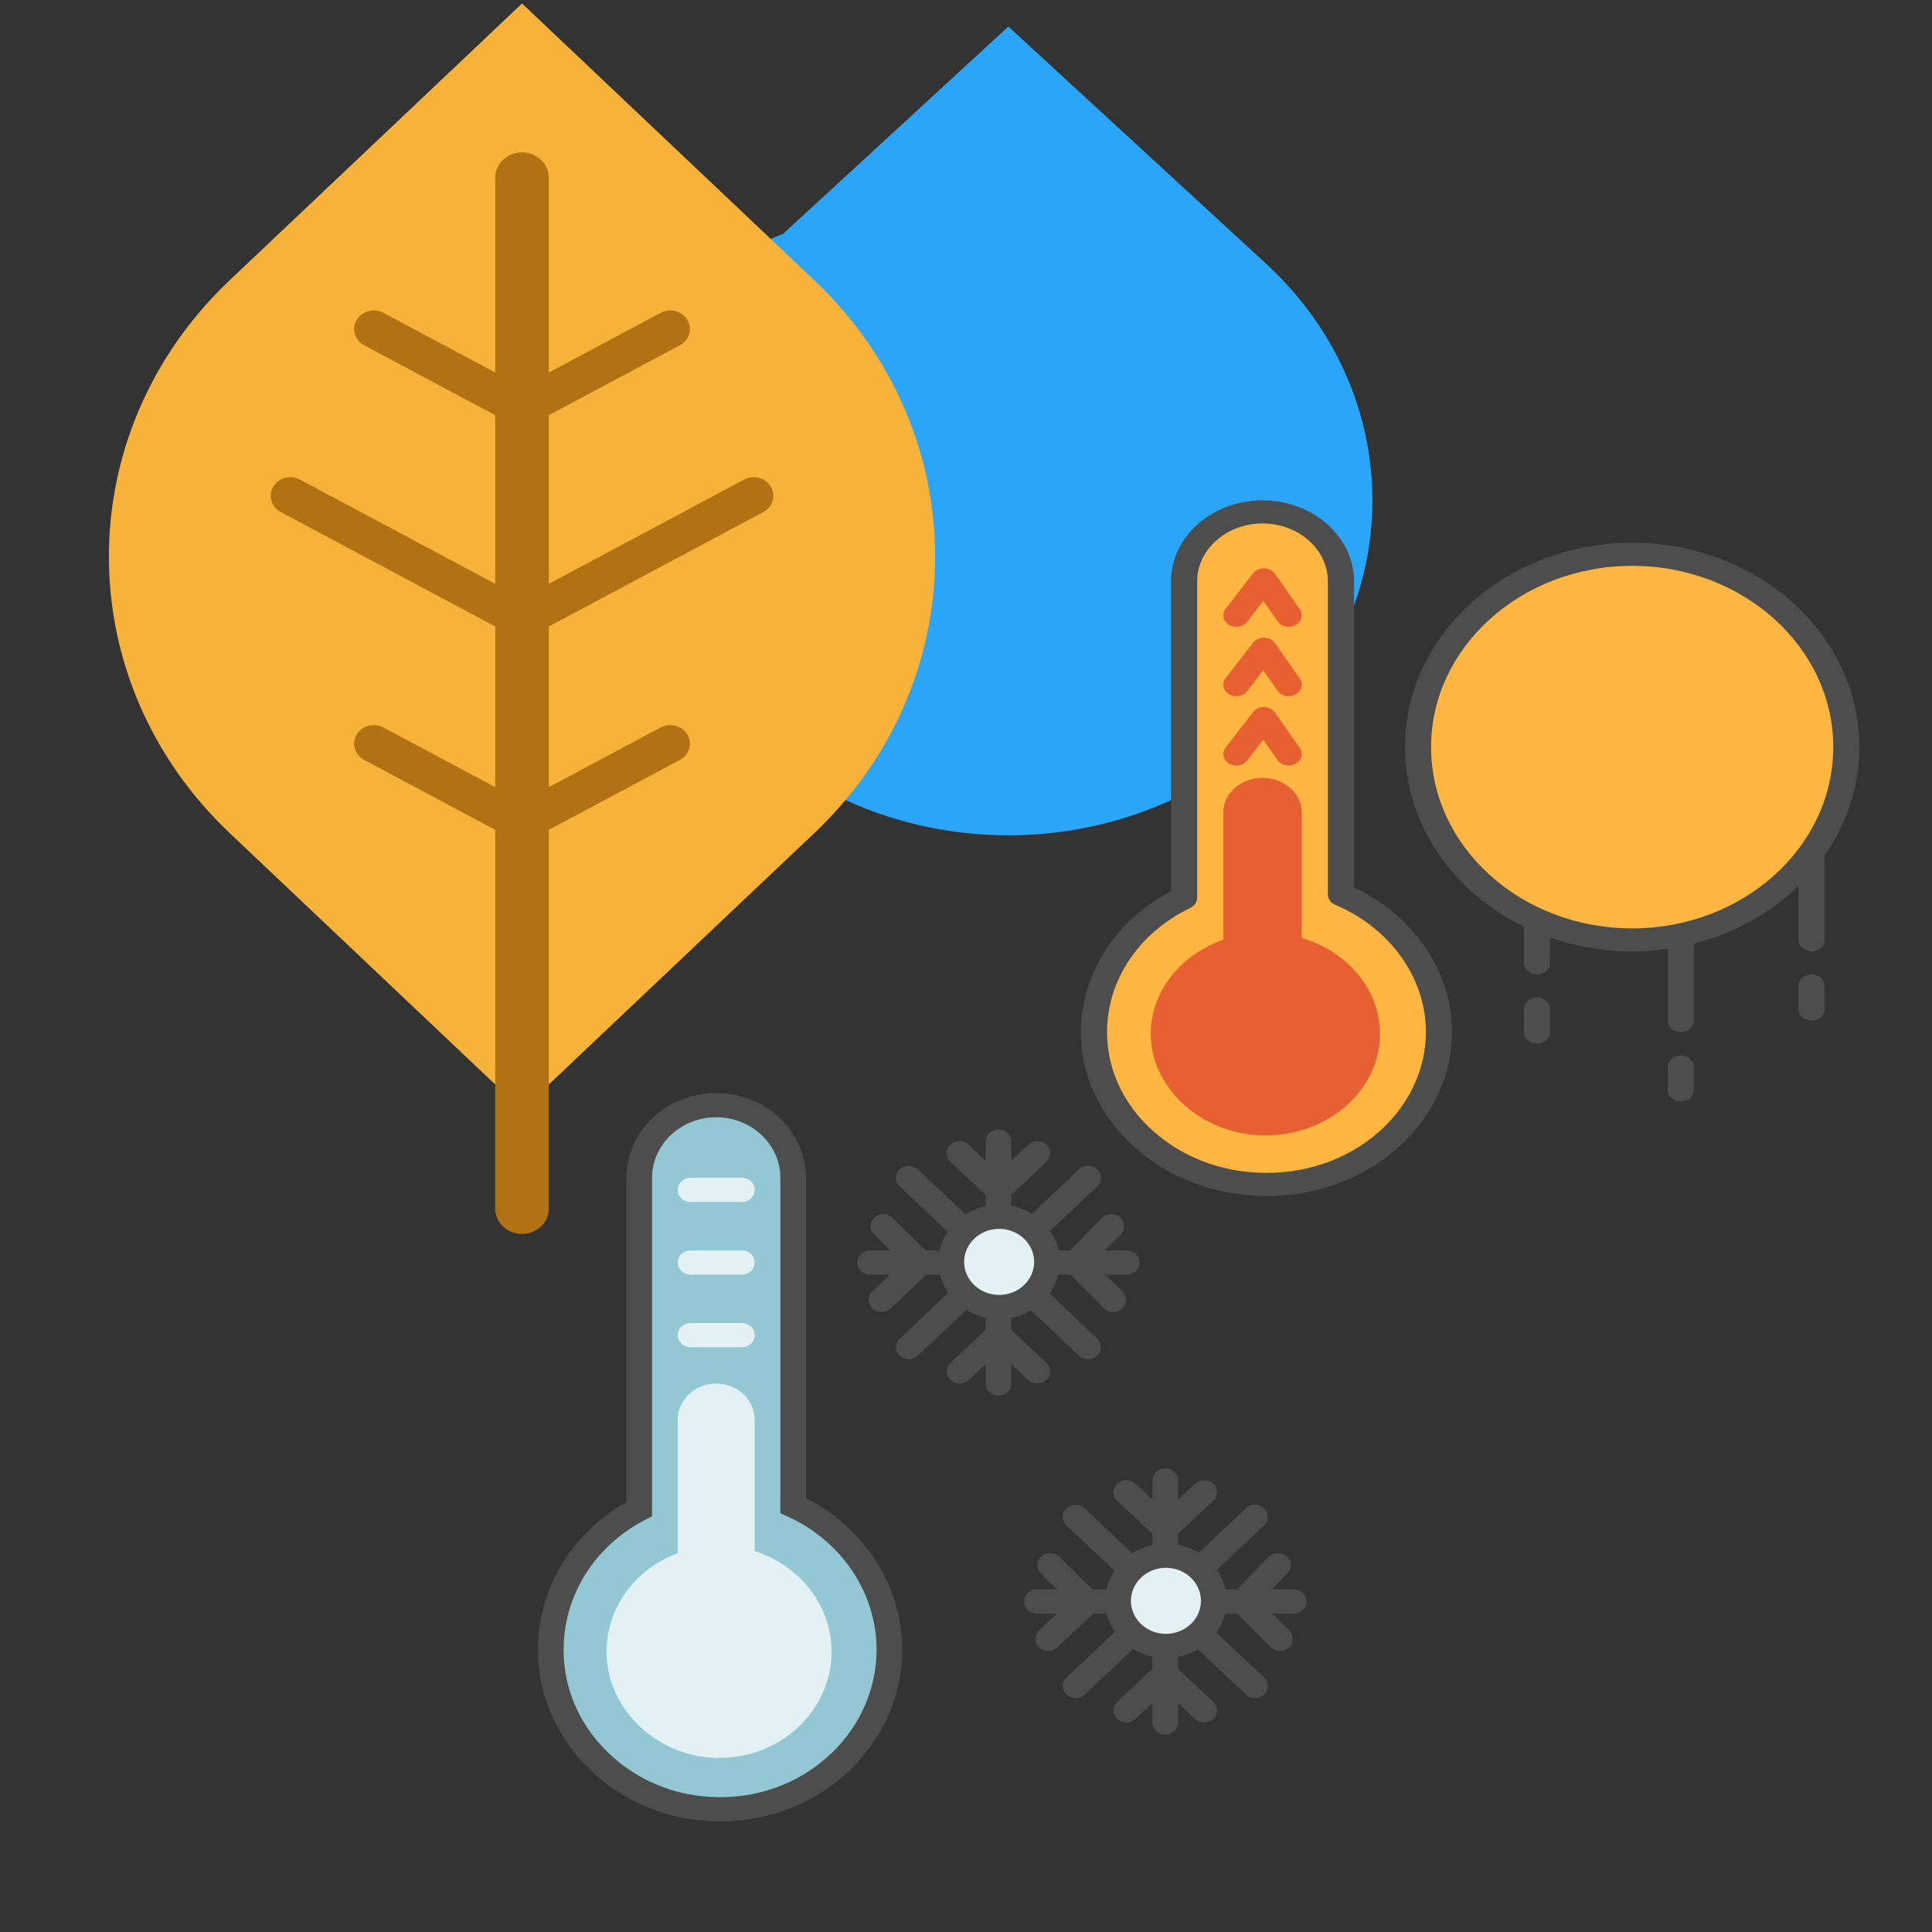 <?xml version="1.0" encoding="UTF-8" standalone="no"?>
<!-- Uploaded to: SVG Repo, www.svgrepo.com, Generator: SVG Repo Mixer Tools -->

<svg
   height="800px"
   width="800px"
   version="1.1"
   id="Layer_1"
   viewBox="0 0 511.999 511.999"
   xml:space="preserve"
   xmlns="http://www.w3.org/2000/svg"
   xmlns:svg="http://www.w3.org/2000/svg"><rect x="0" y="0" width="511.999" height="511.999" fill="#333333" stroke="none"/><defs
   id="defs5" />
<path
   style="fill:#2ba5f7;stroke-width:0.62"
   d="m 335.441,69.806 c 37.68,34.674 37.68,90.88 0,125.555 -18.828,17.334 -43.519,26.007 -68.21,26.007 -24.691,0 -49.392,-8.674 -68.219,-26.007 -3.62,-3.331 -6.89,-6.863 -9.818,-10.555 l -40.883,-79.151 c 34.06,-31.343 25.025,-29.938 59.209,-43.679 l 59.71,-54.94 z"
   id="path1" />



<g
   id="g5"
   transform="matrix(0.733,0,0,0.694,28.854,-13.694)"><path
     style="fill:#f7b239"
     d="M 254.981,337.921 149.37,443.532 43.745,337.921 c -58.327,-58.34 -58.327,-152.908 0,-211.249 L 149.37,21.061 254.981,126.672 c 5.605,5.605 10.668,11.547 15.202,17.759 42.596,58.418 37.533,140.755 -15.202,193.49 z"
     id="path3" /><path
     style="fill:#b27214"
     d="m 239.317,205.569 c -1.926,-3.417 -6.256,-4.625 -9.676,-2.699 l -70.588,39.793 V 178.29 l 47.389,-26.716 c 3.417,-1.927 4.626,-6.259 2.699,-9.676 -1.926,-3.417 -6.256,-4.626 -9.676,-2.699 l -40.412,22.782 V 87.599 c 0,-5.35 -4.337,-9.687 -9.687,-9.687 -5.35,0 -9.687,4.337 -9.687,9.687 v 74.383 L 99.267,139.2 c -3.417,-1.926 -7.749,-0.718 -9.676,2.699 -1.927,3.417 -0.718,7.749 2.699,9.676 l 47.389,26.715 v 64.373 L 69.091,202.87 c -3.417,-1.926 -7.749,-0.717 -9.676,2.699 -1.927,3.417 -0.718,7.749 2.699,9.676 l 77.565,43.726 v 61.342 L 99.267,297.531 c -3.417,-1.927 -7.749,-0.718 -9.676,2.699 -1.927,3.417 -0.718,7.749 2.699,9.676 l 47.389,26.716 V 481.25 c 0,5.35 4.337,9.687 9.687,9.687 5.35,0 9.687,-4.337 9.687,-9.687 V 336.624 l 47.389,-26.716 c 3.417,-1.927 4.626,-6.259 2.699,-9.676 -1.926,-3.417 -6.256,-4.626 -9.676,-2.699 l -40.412,22.782 v -61.342 l 77.565,-43.726 c 3.417,-1.927 4.625,-6.259 2.699,-9.678 z"
     id="path5" /></g>
<g
   id="g11"
   transform="matrix(0.433,0,0,0.383,285.397,132.601)"><path
     style="fill:#fcb641"
     d="M 161.587,272.624 V 56 c 0,-26.512 -21.488,-48 -48,-48 v 0 c -26.512,0 -48,21.488 -48,48 v 218.96 c -36.064,19.64 -59.416,59.688 -54.52,104.632 5.272,48.432 44.488,87.72 92.912,93.064 63.696,7.04 117.608,-42.648 117.608,-104.92 0,-41.952 -24.544,-78.088 -60,-95.112 z"
     id="path1-3" /><path
     style="fill:#4d4d4d"
     d="m 116.195,481.344 c -4.336,0 -8.704,-0.24 -13.096,-0.728 C 50.859,474.848 8.803,432.736 3.115,380.464 -1.749,335.848 19.539,293.152 57.587,270.32 V 56 c 0,-30.872 25.12,-56 56,-56 30.88,0 56,25.128 56,56 v 211.72 c 36.616,19.664 60,58.384 60,100.032 0,32.256 -13.792,63.104 -37.832,84.632 -21.112,18.904 -47.552,28.96 -75.56,28.96 z M 113.587,16 c -22.056,0 -40,17.944 -40,40 v 218.96 c 0,2.928 -1.6,5.624 -4.176,7.024 -34.936,19.032 -54.72,57.008 -50.392,96.752 4.888,44.864 40.984,81.032 85.84,85.976 28.208,3.144 55.288,-5.496 76.224,-24.24 20.656,-18.504 32.504,-45.008 32.504,-72.72 0,-37.224 -21.768,-71.736 -55.464,-87.912 -2.768,-1.336 -4.536,-4.136 -4.536,-7.216 V 56 c 0,-22.056 -17.944,-40 -40,-40 z"
     id="path2" /><g
     id="g6">
	<path
   style="fill:#e66032"
   d="M 137.587,302.744 V 216 c 0,-13.256 -10.744,-24 -24,-24 v 0 c -13.256,0 -24,10.744 -24,24 v 88.024 c -25.24,9.976 -43.336,34.112 -44.376,62.64 -1.392,38.312 29.776,71.656 68.104,72.728 39.672,1.112 72.184,-30.72 72.184,-70.144 0,-30.96 -20.08,-57.192 -47.912,-66.504 z"
   id="path3-6" />
	<path
   style="fill:#e66032"
   d="m 129.595,183.504 c -2.68,0 -5.296,-1.344 -6.808,-3.792 l -8.712,-14.08 -9.888,14.4 c -2.504,3.648 -7.472,4.576 -11.128,2.064 -3.64,-2.496 -4.56,-7.488 -2.064,-11.128 l 16.832,-24.496 c 1.528,-2.224 3.984,-3.544 6.784,-3.472 2.696,0.072 5.184,1.496 6.608,3.792 l 15.168,24.496 c 2.328,3.76 1.168,8.688 -2.592,11.016 -1.312,0.816 -2.76,1.2 -4.2,1.2 z"
   id="path4" />
	<path
   style="fill:#e66032"
   d="m 129.595,135.504 c -2.68,0 -5.296,-1.344 -6.808,-3.792 l -8.712,-14.08 -9.888,14.4 c -2.504,3.648 -7.472,4.576 -11.128,2.064 -3.64,-2.496 -4.56,-7.488 -2.064,-11.128 l 16.832,-24.496 c 1.528,-2.224 3.984,-3.56 6.784,-3.472 2.696,0.072 5.184,1.496 6.608,3.792 l 15.168,24.496 c 2.328,3.76 1.168,8.688 -2.592,11.016 -1.312,0.816 -2.76,1.2 -4.2,1.2 z"
   id="path5-1" />
	<path
   style="fill:#e66032"
   d="m 129.595,87.504 c -2.68,0 -5.296,-1.344 -6.808,-3.792 l -8.712,-14.08 -9.888,14.4 C 101.683,87.68 96.715,88.6 93.059,86.096 89.419,83.6 88.499,78.608 90.995,74.968 l 16.832,-24.496 c 1.528,-2.224 3.984,-3.4 6.784,-3.472 2.696,0.072 5.184,1.496 6.608,3.792 l 15.168,24.496 c 2.328,3.76 1.168,8.688 -2.592,11.016 -1.312,0.816 -2.76,1.2 -4.2,1.2 z"
   id="path6" />
</g><ellipse
     style="fill:#fcb641"
     cx="339.827"
     cy="170.744"
     rx="131.08"
     ry="133.424"
     id="ellipse6" /><g
     id="g10">
	<path
   style="fill:#4d4d4d"
   d="m 478.915,170.752 c 0,-77.984 -62.392,-141.432 -139.08,-141.432 -76.688,0 -139.08,63.448 -139.08,141.432 0,53.68 29.568,100.456 73.008,124.408 -0.04,0.288 -0.176,0.544 -0.176,0.84 v 24 c 0,4.424 3.584,8 8,8 4.416,0 8,-3.576 8,-8 v -17.528 c 15.608,6.176 32.512,9.696 50.24,9.696 7.416,0 14.648,-0.768 21.76,-1.904 V 360 c 0,4.424 3.584,8 8,8 4.416,0 8,-3.576 8,-8 v -53.264 c 24.872,-7.152 46.872,-21.152 64,-39.904 V 304 c 0,4.424 3.584,8 8,8 4.416,0 8,-3.576 8,-8 v -56 c 0,-0.624 -0.224,-1.176 -0.352,-1.76 13.648,-21.872 21.68,-47.72 21.68,-75.488 z M 339.827,296.168 c -67.864,0 -123.08,-56.264 -123.08,-125.424 0,-69.168 55.216,-125.432 123.08,-125.432 67.864,0 123.08,56.264 123.08,125.432 0.008,69.16 -55.208,125.424 -123.08,125.424 z"
   id="path7" />
	<path
   style="fill:#4d4d4d"
   d="m 449.587,328 c -4.416,0 -8,3.576 -8,8 v 16 c 0,4.424 3.584,8 8,8 4.416,0 8,-3.576 8,-8 v -16 c 0,-4.424 -3.584,-8 -8,-8 z"
   id="path8" />
	<path
   style="fill:#4d4d4d"
   d="m 369.587,384 c -4.416,0 -8,3.576 -8,8 v 16 c 0,4.424 3.584,8 8,8 4.416,0 8,-3.576 8,-8 v -16 c 0,-4.424 -3.584,-8 -8,-8 z"
   id="path9" />
	<path
   style="fill:#4d4d4d"
   d="m 281.587,344 c -4.416,0 -8,3.576 -8,8 v 16 c 0,4.424 3.584,8 8,8 4.416,0 8,-3.576 8,-8 v -16 c 0,-4.424 -3.584,-8 -8,-8 z"
   id="path10" />
</g></g><g
   id="g10-9"
   transform="matrix(0.425,0,0,0.401,142.096,289.67)"><path
     style="fill:#92c7d3"
     d="M 160.251,272.624 V 56 c 0,-26.512 -21.488,-48 -48,-48 v 0 c -26.512,0 -48,21.488 -48,48 V 274.96 C 28.187,294.6 4.835,334.648 9.731,379.592 c 5.272,48.432 44.488,87.72 92.912,93.064 63.696,7.04 117.608,-42.648 117.608,-104.92 0,-41.952 -24.544,-78.088 -60,-95.112 z"
     id="path1-31" /><path
     style="fill:#4d4d4d"
     d="m 114.859,481.344 c -4.336,0 -8.704,-0.24 -13.096,-0.728 C 49.523,474.848 7.467,432.736 1.779,380.464 -3.085,335.848 18.203,293.152 56.251,270.32 V 56 c 0,-30.872 25.12,-56 56,-56 30.88,0 56,25.128 56,56 v 211.72 c 36.616,19.664 60,58.384 60,100.032 0,32.256 -13.792,63.104 -37.832,84.632 -21.112,18.904 -47.552,28.96 -75.56,28.96 z M 112.251,16 c -22.056,0 -40,17.944 -40,40 v 223.712 l -4.176,2.272 c -34.936,19.032 -54.72,57.008 -50.392,96.752 4.888,44.864 40.984,81.032 85.84,85.976 28.208,3.144 55.288,-5.496 76.224,-24.24 20.656,-18.504 32.504,-45.008 32.504,-72.72 0,-37.224 -21.768,-71.736 -55.464,-87.912 l -4.536,-2.184 V 56 c 0,-22.056 -17.944,-40 -40,-40 z"
     id="path2-9" /><g
     id="g6-4">
	<path
   style="fill:#e4f1f4"
   d="M 136.251,302.744 V 216 c 0,-13.256 -10.744,-24 -24,-24 v 0 c -13.256,0 -24,10.744 -24,24 v 88.024 c -25.24,9.976 -43.336,34.112 -44.376,62.64 -1.392,38.312 29.776,71.656 68.104,72.728 39.672,1.112 72.184,-30.72 72.184,-70.144 0,-30.96 -20.08,-57.192 -47.912,-66.504 z"
   id="path3-7" />
	<path
   style="fill:#e4f1f4"
   d="m 128.251,72 h -32 c -4.416,0 -8,-3.576 -8,-8 0,-4.424 3.584,-8 8,-8 h 32 c 4.416,0 8,3.576 8,8 0,4.424 -3.584,8 -8,8 z"
   id="path4-8" />
	<path
   style="fill:#e4f1f4"
   d="m 128.251,120 h -32 c -4.416,0 -8,-3.576 -8,-8 0,-4.424 3.584,-8 8,-8 h 32 c 4.416,0 8,3.576 8,8 0,4.424 -3.584,8 -8,8 z"
   id="path5-4" />
	<path
   style="fill:#e4f1f4"
   d="m 128.251,168 h -32 c -4.416,0 -8,-3.576 -8,-8 0,-4.424 3.584,-8 8,-8 h 32 c 4.416,0 8,3.576 8,8 0,4.424 -3.584,8 -8,8 z"
   id="path6-5" />
</g><path
     style="fill:#4d4d4d"
     d="m 368.251,104 h -13.528 l 9.736,-10.584 c 2.992,-3.248 2.784,-8.312 -0.472,-11.304 -3.248,-2.992 -8.32,-2.784 -11.304,0.48 L 332.987,104 h -25.424 l 42.248,-42.248 c 3.128,-3.128 3.128,-8.184 0,-11.312 -3.128,-3.128 -8.184,-3.128 -11.312,0 L 296.251,92.688 V 67.32 l 21.936,-21.856 c 3.136,-3.12 3.144,-8.176 0.024,-11.312 -3.12,-3.136 -8.184,-3.152 -11.312,-0.016 l -10.648,10.6 V 32 c 0,-4.424 -3.584,-8 -8,-8 -4.416,0 -8,3.576 -8,8 v 12.712 l -10.6,-10.584 c -3.136,-3.12 -8.2,-3.136 -11.32,0.016 -3.12,3.128 -3.112,8.184 0.008,11.312 L 280.251,67.32 V 92.688 L 238.003,50.44 c -3.128,-3.128 -8.184,-3.128 -11.312,0 -3.128,3.128 -3.128,8.184 0,11.312 L 268.939,104 h -26.08 L 222.291,82.48 c -3.056,-3.2 -8.12,-3.312 -11.312,-0.256 -3.192,3.048 -3.312,8.12 -0.256,11.304 L 220.731,104 h -12.48 c -4.416,0 -8,3.576 -8,8 0,4.424 3.584,8 8,8 h 12.456 l -11.032,10.992 c -3.136,3.128 -3.144,8.184 -0.024,11.32 1.56,1.568 3.616,2.352 5.664,2.352 2.04,0 4.088,-0.776 5.648,-2.328 L 243.387,120 h 25.552 l -42.248,42.248 c -3.128,3.128 -3.128,8.184 0,11.312 1.56,1.56 3.608,2.344 5.656,2.344 2.048,0 4.096,-0.784 5.656,-2.344 l 42.248,-42.248 v 25.16 l -21.904,21.856 c -3.128,3.128 -3.136,8.184 -0.008,11.312 3.12,3.136 8.184,3.136 11.32,0.016 L 280.251,179.08 V 192 c 0,4.424 3.584,8 8,8 4.416,0 8,-3.576 8,-8 v -12.944 l 10.648,10.608 c 1.56,1.56 3.6,2.336 5.648,2.336 2.048,0 4.104,-0.784 5.664,-2.352 3.12,-3.136 3.112,-8.192 -0.024,-11.312 L 296.251,156.48 v -25.168 l 42.248,42.248 c 1.56,1.56 3.608,2.344 5.656,2.344 2.048,0 4.096,-0.784 5.656,-2.344 3.128,-3.128 3.128,-8.184 0,-11.312 L 307.563,120 h 25.488 l 20.88,22.152 c 1.576,1.672 3.696,2.512 5.824,2.512 1.968,0 3.944,-0.72 5.488,-2.176 3.216,-3.032 3.36,-8.096 0.336,-11.304 L 355.035,120 h 13.216 c 4.416,0 8,-3.576 8,-8 0,-4.424 -3.584,-8 -8,-8 z"
     id="path7-0" /><circle
     style="fill:#e4f1f4"
     cx="288.651"
     cy="111.576"
     r="29.824"
     id="circle7" /><g
     id="g9">
	<path
   style="fill:#4d4d4d"
   d="m 288.675,149.408 c -20.856,0 -37.824,-16.968 -37.824,-37.832 0,-20.864 16.968,-37.832 37.824,-37.832 20.856,0 37.832,16.968 37.832,37.832 0,20.864 -16.976,37.832 -37.832,37.832 z m 0,-59.656 c -12.032,0 -21.824,9.792 -21.824,21.832 0,12.04 9.792,21.832 21.824,21.832 12.032,0 21.832,-9.792 21.832,-21.832 0,-12.04 -9.8,-21.832 -21.832,-21.832 z"
   id="path8-3" />
	<path
   style="fill:#4d4d4d"
   d="m 472.251,328 h -13.528 l 9.736,-10.584 c 2.992,-3.248 2.784,-8.312 -0.472,-11.304 -3.248,-2.992 -8.328,-2.784 -11.304,0.48 L 436.987,328 h -25.424 l 42.248,-42.248 c 3.128,-3.128 3.128,-8.184 0,-11.312 -3.128,-3.128 -8.184,-3.128 -11.312,0 l -42.248,42.248 V 291.32 l 21.936,-21.856 c 3.136,-3.12 3.144,-8.176 0.024,-11.312 -3.12,-3.136 -8.192,-3.152 -11.312,-0.016 l -10.648,10.6 V 256 c 0,-4.424 -3.584,-8 -8,-8 -4.416,0 -8,3.576 -8,8 v 12.712 l -10.6,-10.584 c -3.136,-3.12 -8.2,-3.128 -11.32,0.016 -3.12,3.128 -3.112,8.184 0.008,11.312 l 21.912,21.864 v 25.368 L 342.003,274.44 c -3.128,-3.128 -8.184,-3.128 -11.312,0 -3.128,3.128 -3.128,8.184 0,11.312 L 372.939,328 h -26.08 l -20.568,-21.52 c -3.056,-3.208 -8.12,-3.312 -11.312,-0.256 -3.192,3.048 -3.312,8.12 -0.256,11.304 L 324.731,328 h -12.48 c -4.416,0 -8,3.576 -8,8 0,4.424 3.584,8 8,8 h 12.456 l -11.032,10.992 c -3.136,3.128 -3.144,8.184 -0.024,11.32 1.56,1.568 3.616,2.352 5.664,2.352 2.04,0 4.088,-0.776 5.648,-2.328 L 347.387,344 h 25.552 l -42.248,42.248 c -3.128,3.128 -3.128,8.184 0,11.312 1.56,1.56 3.608,2.344 5.656,2.344 2.048,0 4.096,-0.784 5.656,-2.344 l 42.248,-42.248 v 25.16 l -21.904,21.856 c -3.128,3.128 -3.136,8.184 -0.008,11.312 3.12,3.144 8.184,3.128 11.32,0.016 L 384.251,403.08 V 416 c 0,4.424 3.584,8 8,8 4.416,0 8,-3.576 8,-8 v -12.944 l 10.648,10.608 c 1.56,1.56 3.6,2.336 5.648,2.336 2.048,0 4.104,-0.784 5.664,-2.352 3.12,-3.136 3.112,-8.192 -0.024,-11.312 L 400.251,380.48 v -25.168 l 42.248,42.248 c 1.56,1.56 3.608,2.344 5.656,2.344 2.048,0 4.096,-0.784 5.656,-2.344 3.128,-3.128 3.128,-8.184 0,-11.312 L 411.563,344 h 25.488 l 20.88,22.152 c 1.576,1.672 3.696,2.512 5.824,2.512 1.968,0 3.944,-0.72 5.488,-2.176 3.216,-3.032 3.36,-8.096 0.336,-11.304 L 459.035,344 h 13.216 c 4.416,0 8,-3.576 8,-8 0,-4.424 -3.584,-8 -8,-8 z"
   id="path9-6" />
</g><circle
     style="fill:#e4f1f4"
     cx="392.651"
     cy="335.576"
     r="29.824"
     id="circle9" /><path
     style="fill:#4d4d4d"
     d="m 392.675,373.408 c -20.856,0 -37.824,-16.968 -37.824,-37.832 0,-20.864 16.968,-37.832 37.824,-37.832 20.856,0 37.832,16.968 37.832,37.832 0,20.864 -16.976,37.832 -37.832,37.832 z m 0,-59.656 c -12.032,0 -21.824,9.792 -21.824,21.832 0,12.04 9.792,21.832 21.824,21.832 12.032,0 21.832,-9.792 21.832,-21.832 0,-12.04 -9.8,-21.832 -21.832,-21.832 z"
     id="path10-1" /></g></svg>
